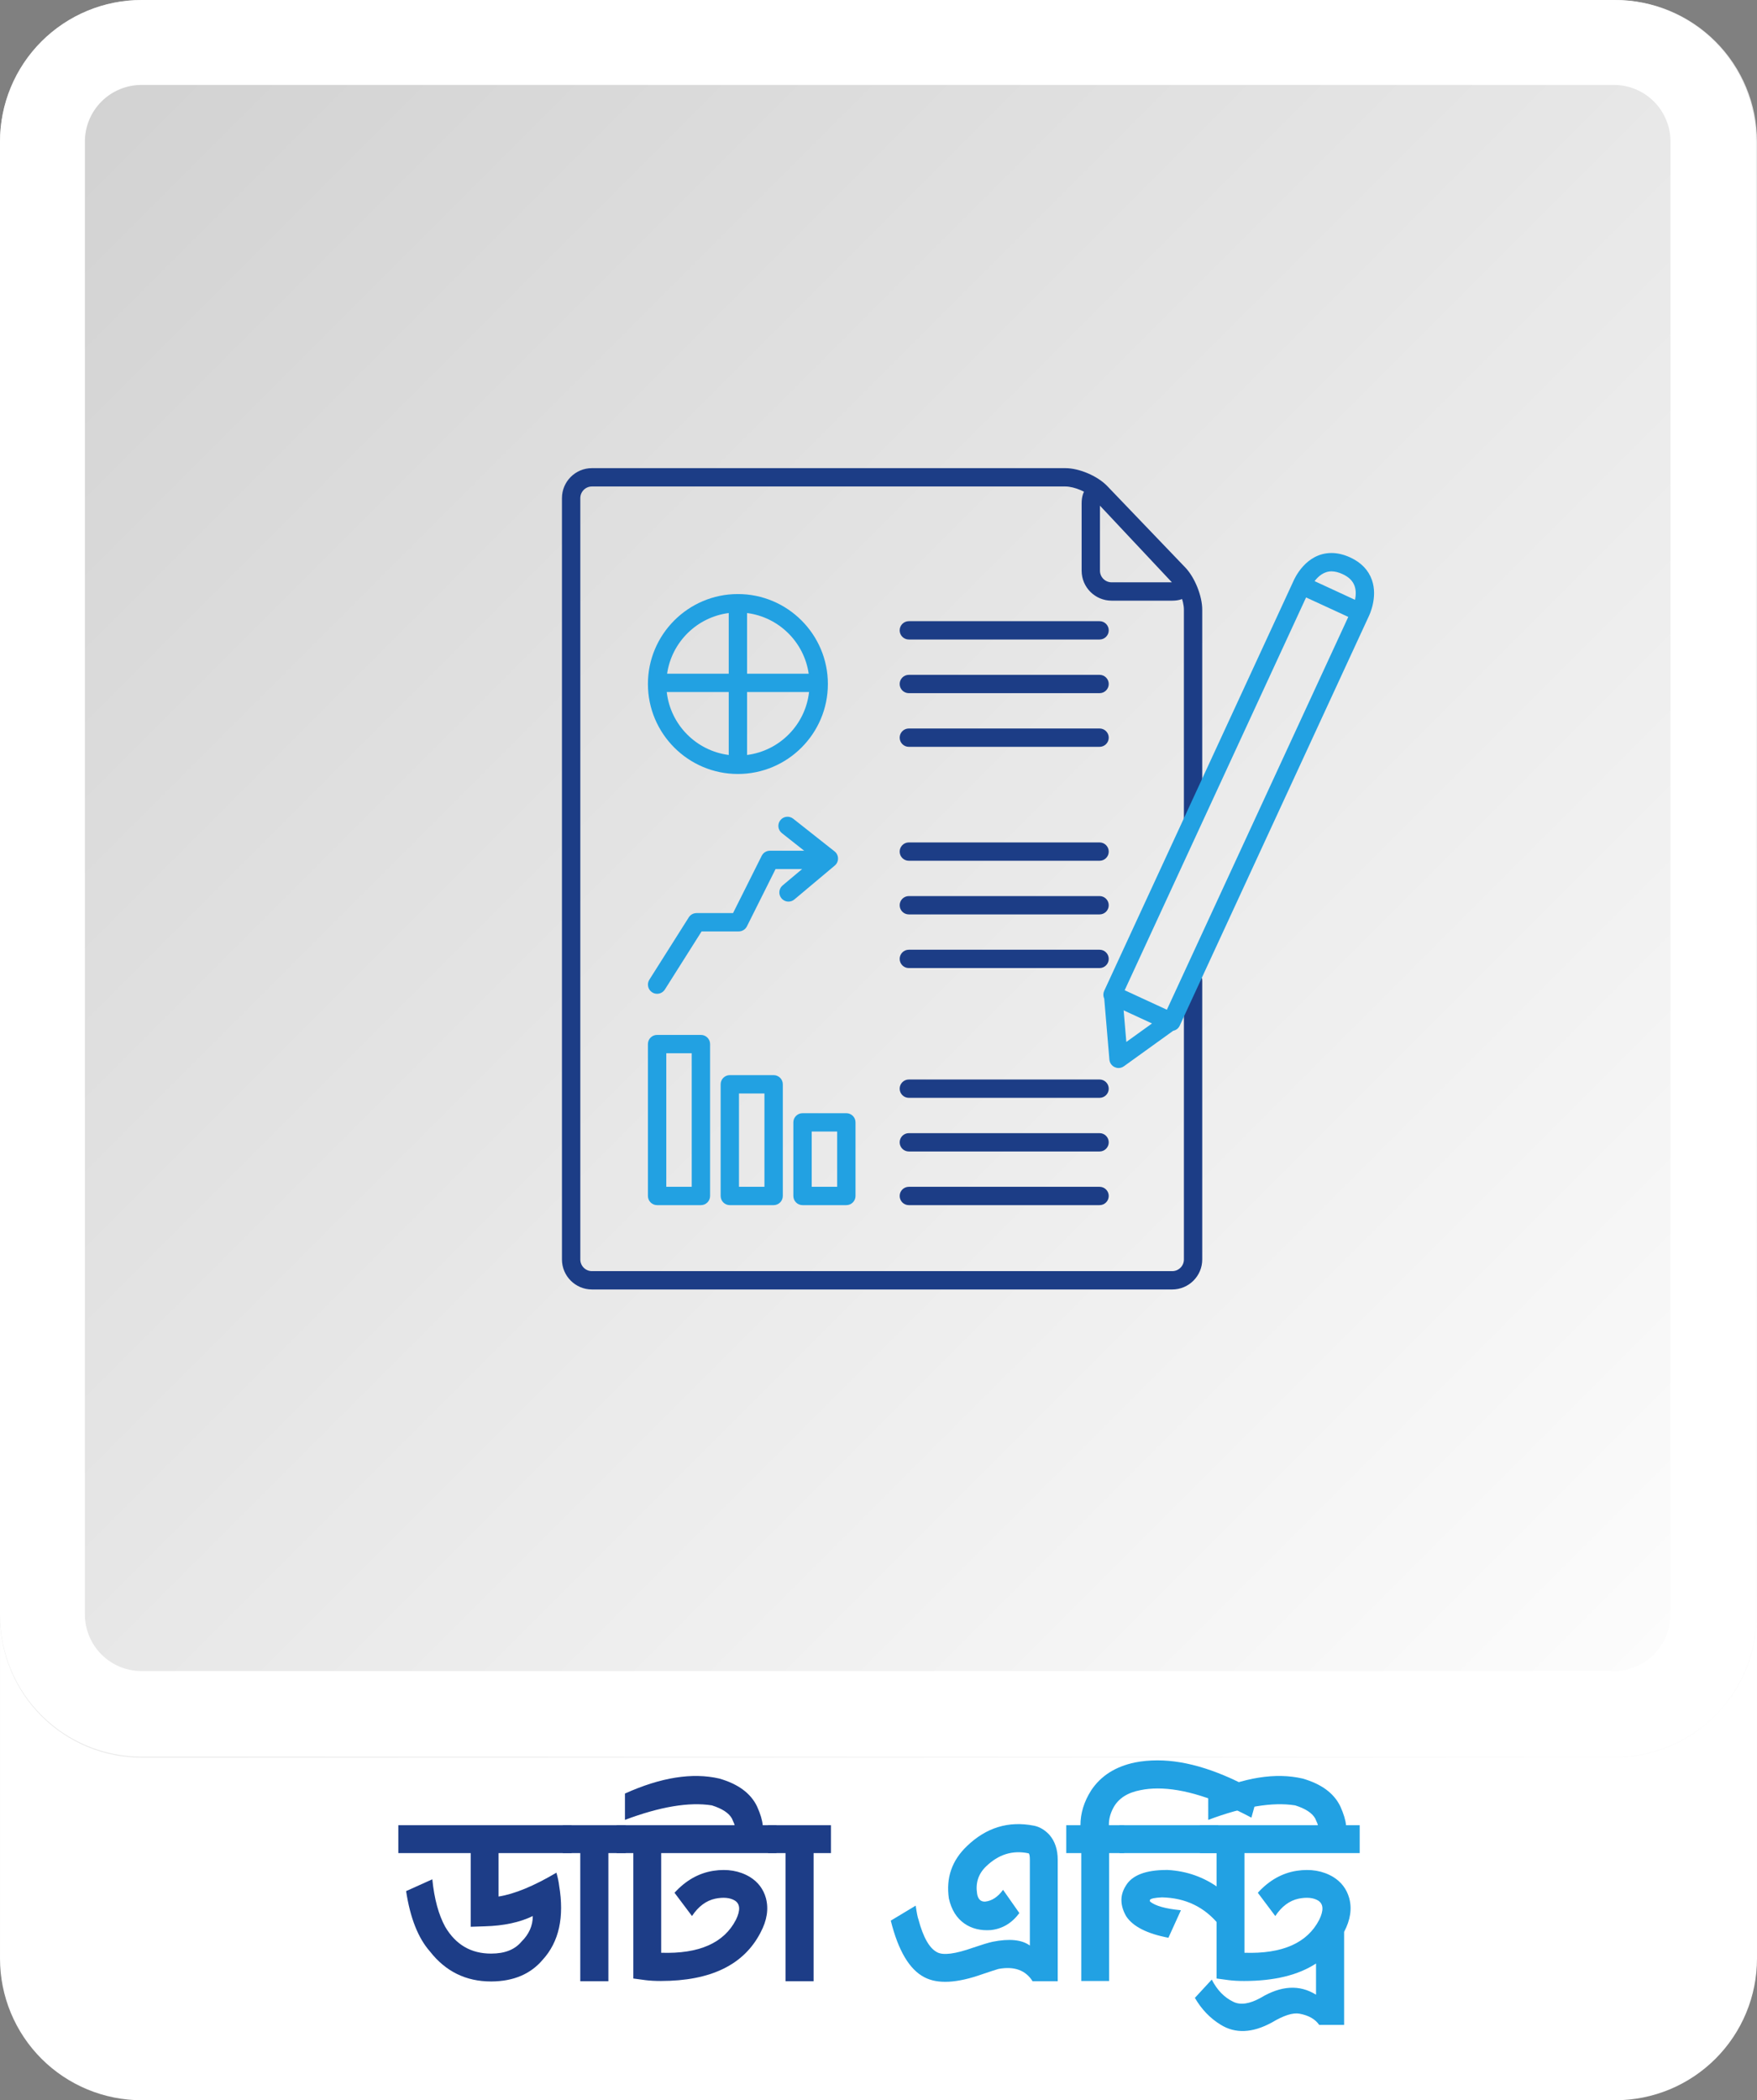 <?xml version="1.0" encoding="UTF-8" standalone="no"?>
<svg
   width="310.031"
   zoomAndPan="magnify"
   viewBox="0 0 232.523 277.852"
   height="370.469"
   preserveAspectRatio="xMidYMid"
   version="1.0"
   id="svg3945"
   sodipodi:docname="Sheba Enterprise.svg"
   xmlns:inkscape="http://www.inkscape.org/namespaces/inkscape"
   xmlns:sodipodi="http://sodipodi.sourceforge.net/DTD/sodipodi-0.dtd"
   xmlns="http://www.w3.org/2000/svg"
   xmlns:svg="http://www.w3.org/2000/svg">
  <rect x="0" y="0" width="232.523" height="277.852" fill="#808080" stroke="none"/>
  <sodipodi:namedview
     id="namedview3945"
     pagecolor="#ffffff"
     bordercolor="#000000"
     borderopacity="0.25"
     inkscape:showpageshadow="2"
     inkscape:pageopacity="0.0"
     inkscape:pagecheckerboard="0"
     inkscape:deskcolor="#d1d1d1"
     inkscape:export-bgcolor="#00000000" />
  <defs
     id="defs2384">
    <clipPath
       id="56cd9cca8b">
      <path
         d="M 58.176,1612.652 H 290.699 v 185.469 H 58.176 Z m 0,0"
         clip-rule="nonzero"
         id="path538" />
    </clipPath>
    <clipPath
       id="16f5e3e736">
      <path
         d="M 76.918,1612.652 H 271.957 c 4.973,0 9.738,1.977 13.254,5.492 3.516,3.512 5.488,8.281 5.488,13.25 v 147.984 c 0,4.969 -1.973,9.738 -5.488,13.25 -3.516,3.516 -8.281,5.492 -13.254,5.492 H 76.918 c -4.969,0 -9.738,-1.977 -13.254,-5.492 -3.512,-3.512 -5.488,-8.281 -5.488,-13.25 v -147.984 c 0,-4.969 1.977,-9.738 5.488,-13.25 3.516,-3.516 8.285,-5.492 13.254,-5.492 z m 0,0"
         clip-rule="nonzero"
         id="path539" />
    </clipPath>
    <clipPath
       id="28b7e64360">
      <path
         d="M 58.176,1520.27 H 290.699 v 232.527 H 58.176 Z m 0,0"
         clip-rule="nonzero"
         id="path540" />
    </clipPath>
    <clipPath
       id="f39cc5fdcd">
      <path
         d="M 76.918,1520.27 H 271.957 c 4.973,0 9.738,1.977 13.254,5.492 3.516,3.516 5.488,8.281 5.488,13.25 v 195.043 c 0,4.969 -1.973,9.738 -5.488,13.25 -3.516,3.516 -8.281,5.492 -13.254,5.492 H 76.918 c -4.969,0 -9.738,-1.977 -13.254,-5.492 -3.512,-3.512 -5.488,-8.281 -5.488,-13.25 v -195.043 c 0,-4.969 1.977,-9.734 5.488,-13.25 3.516,-3.516 8.285,-5.492 13.254,-5.492 z m 0,0"
         clip-rule="nonzero"
         id="path541" />
    </clipPath>
    <linearGradient
       x1="3.3841999e-07"
       gradientTransform="matrix(0.908,0,0,0.908,58.177,1520.271)"
       y1="3.3841999e-07"
       x2="256"
       gradientUnits="userSpaceOnUse"
       y2="256"
       id="7f246f55e3">
      <stop
         stop-opacity="1"
         stop-color="rgb(81.599%, 81.599%, 81.599%)"
         offset="0"
         id="stop541" />
      <stop
         stop-opacity="1"
         stop-color="rgb(81.743%, 81.743%, 81.743%)"
         offset="0.016"
         id="stop542" />
      <stop
         stop-opacity="1"
         stop-color="rgb(82.03%, 82.03%, 82.03%)"
         offset="0.031"
         id="stop543" />
      <stop
         stop-opacity="1"
         stop-color="rgb(82.318%, 82.318%, 82.318%)"
         offset="0.047"
         id="stop544" />
      <stop
         stop-opacity="1"
         stop-color="rgb(82.605%, 82.605%, 82.605%)"
         offset="0.062"
         id="stop545" />
      <stop
         stop-opacity="1"
         stop-color="rgb(82.893%, 82.893%, 82.893%)"
         offset="0.078"
         id="stop546" />
      <stop
         stop-opacity="1"
         stop-color="rgb(83.18%, 83.18%, 83.18%)"
         offset="0.094"
         id="stop547" />
      <stop
         stop-opacity="1"
         stop-color="rgb(83.467%, 83.467%, 83.467%)"
         offset="0.109"
         id="stop548" />
      <stop
         stop-opacity="1"
         stop-color="rgb(83.755%, 83.755%, 83.755%)"
         offset="0.125"
         id="stop549" />
      <stop
         stop-opacity="1"
         stop-color="rgb(84.042%, 84.042%, 84.042%)"
         offset="0.141"
         id="stop550" />
      <stop
         stop-opacity="1"
         stop-color="rgb(84.331%, 84.331%, 84.331%)"
         offset="0.156"
         id="stop551" />
      <stop
         stop-opacity="1"
         stop-color="rgb(84.618%, 84.618%, 84.618%)"
         offset="0.172"
         id="stop552" />
      <stop
         stop-opacity="1"
         stop-color="rgb(84.904%, 84.904%, 84.904%)"
         offset="0.188"
         id="stop553" />
      <stop
         stop-opacity="1"
         stop-color="rgb(85.193%, 85.193%, 85.193%)"
         offset="0.203"
         id="stop554" />
      <stop
         stop-opacity="1"
         stop-color="rgb(85.48%, 85.48%, 85.48%)"
         offset="0.219"
         id="stop555" />
      <stop
         stop-opacity="1"
         stop-color="rgb(85.768%, 85.768%, 85.768%)"
         offset="0.234"
         id="stop556" />
      <stop
         stop-opacity="1"
         stop-color="rgb(86.055%, 86.055%, 86.055%)"
         offset="0.25"
         id="stop557" />
      <stop
         stop-opacity="1"
         stop-color="rgb(86.343%, 86.343%, 86.343%)"
         offset="0.266"
         id="stop558" />
      <stop
         stop-opacity="1"
         stop-color="rgb(86.63%, 86.63%, 86.63%)"
         offset="0.281"
         id="stop559" />
      <stop
         stop-opacity="1"
         stop-color="rgb(86.917%, 86.917%, 86.917%)"
         offset="0.297"
         id="stop560" />
      <stop
         stop-opacity="1"
         stop-color="rgb(87.206%, 87.206%, 87.206%)"
         offset="0.312"
         id="stop561" />
      <stop
         stop-opacity="1"
         stop-color="rgb(87.492%, 87.492%, 87.492%)"
         offset="0.328"
         id="stop562" />
      <stop
         stop-opacity="1"
         stop-color="rgb(87.781%, 87.781%, 87.781%)"
         offset="0.344"
         id="stop563" />
      <stop
         stop-opacity="1"
         stop-color="rgb(88.068%, 88.068%, 88.068%)"
         offset="0.359"
         id="stop564" />
      <stop
         stop-opacity="1"
         stop-color="rgb(88.354%, 88.354%, 88.354%)"
         offset="0.375"
         id="stop565" />
      <stop
         stop-opacity="1"
         stop-color="rgb(88.643%, 88.643%, 88.643%)"
         offset="0.391"
         id="stop566" />
      <stop
         stop-opacity="1"
         stop-color="rgb(88.93%, 88.93%, 88.93%)"
         offset="0.406"
         id="stop567" />
      <stop
         stop-opacity="1"
         stop-color="rgb(89.218%, 89.218%, 89.218%)"
         offset="0.422"
         id="stop568" />
      <stop
         stop-opacity="1"
         stop-color="rgb(89.505%, 89.505%, 89.505%)"
         offset="0.438"
         id="stop569" />
      <stop
         stop-opacity="1"
         stop-color="rgb(89.793%, 89.793%, 89.793%)"
         offset="0.453"
         id="stop570" />
      <stop
         stop-opacity="1"
         stop-color="rgb(90.08%, 90.08%, 90.08%)"
         offset="0.469"
         id="stop571" />
      <stop
         stop-opacity="1"
         stop-color="rgb(90.367%, 90.367%, 90.367%)"
         offset="0.484"
         id="stop572" />
      <stop
         stop-opacity="1"
         stop-color="rgb(90.656%, 90.656%, 90.656%)"
         offset="0.5"
         id="stop573" />
      <stop
         stop-opacity="1"
         stop-color="rgb(90.799%, 90.799%, 90.799%)"
         offset="0.5"
         id="stop574" />
      <stop
         stop-opacity="1"
         stop-color="rgb(90.942%, 90.942%, 90.942%)"
         offset="0.5"
         id="stop575" />
      <stop
         stop-opacity="1"
         stop-color="rgb(91.087%, 91.087%, 91.087%)"
         offset="0.516"
         id="stop576" />
      <stop
         stop-opacity="1"
         stop-color="rgb(91.231%, 91.231%, 91.231%)"
         offset="0.531"
         id="stop577" />
      <stop
         stop-opacity="1"
         stop-color="rgb(91.518%, 91.518%, 91.518%)"
         offset="0.547"
         id="stop578" />
      <stop
         stop-opacity="1"
         stop-color="rgb(91.805%, 91.805%, 91.805%)"
         offset="0.562"
         id="stop579" />
      <stop
         stop-opacity="1"
         stop-color="rgb(92.093%, 92.093%, 92.093%)"
         offset="0.578"
         id="stop580" />
      <stop
         stop-opacity="1"
         stop-color="rgb(92.38%, 92.38%, 92.38%)"
         offset="0.594"
         id="stop581" />
      <stop
         stop-opacity="1"
         stop-color="rgb(92.668%, 92.668%, 92.668%)"
         offset="0.609"
         id="stop582" />
      <stop
         stop-opacity="1"
         stop-color="rgb(92.955%, 92.955%, 92.955%)"
         offset="0.625"
         id="stop583" />
      <stop
         stop-opacity="1"
         stop-color="rgb(93.243%, 93.243%, 93.243%)"
         offset="0.641"
         id="stop584" />
      <stop
         stop-opacity="1"
         stop-color="rgb(93.53%, 93.53%, 93.53%)"
         offset="0.656"
         id="stop585" />
      <stop
         stop-opacity="1"
         stop-color="rgb(93.817%, 93.817%, 93.817%)"
         offset="0.672"
         id="stop586" />
      <stop
         stop-opacity="1"
         stop-color="rgb(94.106%, 94.106%, 94.106%)"
         offset="0.688"
         id="stop587" />
      <stop
         stop-opacity="1"
         stop-color="rgb(94.392%, 94.392%, 94.392%)"
         offset="0.703"
         id="stop588" />
      <stop
         stop-opacity="1"
         stop-color="rgb(94.681%, 94.681%, 94.681%)"
         offset="0.719"
         id="stop589" />
      <stop
         stop-opacity="1"
         stop-color="rgb(94.968%, 94.968%, 94.968%)"
         offset="0.734"
         id="stop590" />
      <stop
         stop-opacity="1"
         stop-color="rgb(95.255%, 95.255%, 95.255%)"
         offset="0.75"
         id="stop591" />
      <stop
         stop-opacity="1"
         stop-color="rgb(95.543%, 95.543%, 95.543%)"
         offset="0.766"
         id="stop592" />
      <stop
         stop-opacity="1"
         stop-color="rgb(95.83%, 95.83%, 95.83%)"
         offset="0.781"
         id="stop593" />
      <stop
         stop-opacity="1"
         stop-color="rgb(96.118%, 96.118%, 96.118%)"
         offset="0.797"
         id="stop594" />
      <stop
         stop-opacity="1"
         stop-color="rgb(96.405%, 96.405%, 96.405%)"
         offset="0.812"
         id="stop595" />
      <stop
         stop-opacity="1"
         stop-color="rgb(96.693%, 96.693%, 96.693%)"
         offset="0.828"
         id="stop596" />
      <stop
         stop-opacity="1"
         stop-color="rgb(96.98%, 96.98%, 96.98%)"
         offset="0.844"
         id="stop597" />
      <stop
         stop-opacity="1"
         stop-color="rgb(97.267%, 97.267%, 97.267%)"
         offset="0.859"
         id="stop598" />
      <stop
         stop-opacity="1"
         stop-color="rgb(97.556%, 97.556%, 97.556%)"
         offset="0.875"
         id="stop599" />
      <stop
         stop-opacity="1"
         stop-color="rgb(97.842%, 97.842%, 97.842%)"
         offset="0.891"
         id="stop600" />
      <stop
         stop-opacity="1"
         stop-color="rgb(98.131%, 98.131%, 98.131%)"
         offset="0.906"
         id="stop601" />
      <stop
         stop-opacity="1"
         stop-color="rgb(98.418%, 98.418%, 98.418%)"
         offset="0.922"
         id="stop602" />
      <stop
         stop-opacity="1"
         stop-color="rgb(98.705%, 98.705%, 98.705%)"
         offset="0.938"
         id="stop603" />
      <stop
         stop-opacity="1"
         stop-color="rgb(98.993%, 98.993%, 98.993%)"
         offset="0.953"
         id="stop604" />
      <stop
         stop-opacity="1"
         stop-color="rgb(99.28%, 99.28%, 99.28%)"
         offset="0.969"
         id="stop605" />
      <stop
         stop-opacity="1"
         stop-color="rgb(99.568%, 99.568%, 99.568%)"
         offset="0.984"
         id="stop606" />
      <stop
         stop-opacity="1"
         stop-color="rgb(99.855%, 99.855%, 99.855%)"
         offset="1"
         id="stop607" />
    </linearGradient>
    <clipPath
       id="afeabd42e3">
      <path
         d="M 58.176,1520.27 H 290.578 v 232.402 H 58.176 Z m 0,0"
         clip-rule="nonzero"
         id="path607" />
    </clipPath>
    <clipPath
       id="2cc25d9fbd">
      <path
         d="M 76.91,1520.27 H 271.848 c 4.969,0 9.73,1.977 13.246,5.488 3.512,3.512 5.484,8.277 5.484,13.246 v 194.938 c 0,4.969 -1.973,9.73 -5.484,13.246 -3.516,3.512 -8.277,5.484 -13.246,5.484 H 76.91 c -4.969,0 -9.734,-1.973 -13.246,-5.484 -3.516,-3.516 -5.488,-8.277 -5.488,-13.246 v -194.938 c 0,-4.969 1.973,-9.734 5.488,-13.246 3.512,-3.512 8.277,-5.488 13.246,-5.488 z m 0,0"
         clip-rule="nonzero"
         id="path608" />
    </clipPath>
    <clipPath
       id="a3c053fd1c">
      <path
         d="M 132.551,1582.152 H 218 v 108.707 h -85.449 z m 0,0"
         clip-rule="nonzero"
         id="path609" />
    </clipPath>
    <clipPath
       id="7a27a576ba">
      <path
         d="m 204,1593 h 36.504 v 69 H 204 Z m 0,0"
         clip-rule="nonzero"
         id="path610" />
    </clipPath>
  </defs>
  <g
     clip-path="url(#56cd9cca8b)"
     id="g2721"
     transform="translate(-58.176,-1520.27)">
    <g
       clip-path="url(#16f5e3e736)"
       id="g2720">
      <path
         fill="#ffffff"
         d="M 58.176,1612.652 H 290.699 v 185.469 H 58.176 Z m 0,0"
         fill-opacity="1"
         fill-rule="nonzero"
         id="path2719" />
    </g>
  </g>
  <g
     clip-path="url(#28b7e64360)"
     id="g2723"
     transform="translate(-58.176,-1520.27)">
    <g
       clip-path="url(#f39cc5fdcd)"
       id="g2722">
      <path
         fill="url(#7f246f55e3)"
         d="m 58.176,1520.27 v 232.527 H 290.699 v -232.527 z m 0,0"
         fill-rule="nonzero"
         id="path2721"
         style="fill:url(#7f246f55e3)" />
    </g>
  </g>
  <g
     clip-path="url(#afeabd42e3)"
     id="g2725"
     transform="translate(-58.176,-1520.27)">
    <g
       clip-path="url(#2cc25d9fbd)"
       id="g2724">
      <path
         stroke-linecap="butt"
         transform="matrix(0.749,0,0,0.749,58.177,1520.271)"
         fill="none"
         stroke-linejoin="miter"
         d="M 25.001,-0.002 H 285.158 c 6.631,0 12.986,2.638 17.678,7.324 4.687,4.687 7.319,11.047 7.319,17.678 V 285.157 c 0,6.631 -2.633,12.986 -7.319,17.678 -4.692,4.687 -11.047,7.319 -17.678,7.319 H 25.001 c -6.631,0 -12.991,-2.633 -17.678,-7.319 -4.692,-4.692 -7.324,-11.047 -7.324,-17.678 V 25 c 0,-6.631 2.633,-12.991 7.324,-17.678 4.687,-4.687 11.047,-7.324 17.678,-7.324 z m 0,0"
         stroke="#ffffff"
         stroke-width="30"
         stroke-opacity="1"
         stroke-miterlimit="4"
         id="path2723" />
    </g>
  </g>
  <path
     fill="#22a1e2"
     d="m 88.176,157.008 h 3.367 v -17.668 h -3.367 z m 4.582,2.426 h -5.797 c -0.672,0 -1.215,-0.543 -1.215,-1.215 v -20.094 c 0,-0.672 0.543,-1.211 1.215,-1.211 h 5.797 c 0.672,0 1.215,0.539 1.215,1.211 v 20.094 c 0,0.672 -0.543,1.215 -1.215,1.215"
     fill-opacity="1"
     fill-rule="nonzero"
     id="path2725" />
  <path
     fill="#22a1e2"
     d="m 97.797,157.008 h 3.371 v -12.348 h -3.371 z m 4.586,2.426 h -5.801 c -0.668,0 -1.211,-0.543 -1.211,-1.215 v -14.774 c 0,-0.668 0.543,-1.211 1.211,-1.211 h 5.801 c 0.668,0 1.215,0.543 1.215,1.211 v 14.774 c 0,0.672 -0.547,1.215 -1.215,1.215"
     fill-opacity="1"
     fill-rule="nonzero"
     id="path2726" />
  <path
     fill="#22a1e2"
     d="m 107.422,157.008 h 3.371 v -7.312 h -3.371 z m 4.582,2.426 h -5.797 c -0.668,0 -1.215,-0.543 -1.215,-1.215 v -9.738 c 0,-0.668 0.547,-1.211 1.215,-1.211 h 5.797 c 0.672,0 1.215,0.543 1.215,1.211 v 9.738 c 0,0.672 -0.543,1.215 -1.215,1.215"
     fill-opacity="1"
     fill-rule="nonzero"
     id="path2727" />
  <path
     fill="#22a1e2"
     d="m 98.867,99.879 v -8.328 h 8.203 c -0.48,4.328 -3.895,7.777 -8.203,8.328 z m -10.629,-8.328 h 8.203 v 8.328 c -4.309,-0.551 -7.719,-4 -8.203,-8.328 z m 8.203,-10.449 v 8.023 h -8.156 c 0.609,-4.184 3.949,-7.484 8.156,-8.023 z m 10.582,8.023 h -8.156 v -8.023 c 4.207,0.539 7.547,3.84 8.156,8.023 z m -9.363,-10.535 c 0,0 -0.004,0 -0.008,0 0,0 -0.004,0 -0.004,0 -6.562,0 -11.902,5.34 -11.902,11.898 0,6.566 5.344,11.906 11.906,11.906 6.566,0 11.91,-5.34 11.91,-11.906 0,-6.559 -5.34,-11.895 -11.902,-11.898"
     fill-opacity="1"
     fill-rule="nonzero"
     id="path2728" />
  <path
     fill="#22a1e2"
     d="m 86.961,131.473 c -0.223,0 -0.449,-0.059 -0.648,-0.188 -0.566,-0.359 -0.734,-1.105 -0.379,-1.672 l 5.219,-8.25 c 0.223,-0.355 0.613,-0.566 1.027,-0.566 h 4.832 l 3.793,-7.578 c 0.203,-0.41 0.625,-0.672 1.082,-0.672 h 5.945 c 0.672,0 1.215,0.543 1.215,1.215 0,0.668 -0.543,1.211 -1.215,1.211 h -5.195 l -3.789,7.578 c -0.207,0.414 -0.629,0.672 -1.086,0.672 h -4.914 l -4.859,7.684 c -0.234,0.367 -0.629,0.566 -1.027,0.566"
     fill-opacity="1"
     fill-rule="nonzero"
     id="path2729" />
  <path
     fill="#22a1e2"
     d="m 104.355,119.277 c -0.348,0 -0.691,-0.148 -0.934,-0.434 -0.43,-0.512 -0.363,-1.277 0.152,-1.707 l 4.199,-3.523 -4.301,-3.398 c -0.527,-0.418 -0.617,-1.18 -0.199,-1.703 0.414,-0.527 1.176,-0.617 1.703,-0.199 l 5.469,4.32 c 0.289,0.223 0.457,0.567 0.461,0.934 0.008,0.363 -0.152,0.711 -0.434,0.945 l -5.34,4.48 c -0.227,0.191 -0.504,0.285 -0.777,0.285"
     fill-opacity="1"
     fill-rule="nonzero"
     id="path2730" />
  <path
     fill="#1c3d86"
     d="m 145.516,84.605 h -25.238 c -0.672,0 -1.215,-0.543 -1.215,-1.211 0,-0.672 0.543,-1.215 1.215,-1.215 h 25.238 c 0.672,0 1.215,0.543 1.215,1.215 0,0.668 -0.543,1.211 -1.215,1.211"
     fill-opacity="1"
     fill-rule="nonzero"
     id="path2731" />
  <path
     fill="#1c3d86"
     d="m 145.516,91.703 h -25.238 c -0.672,0 -1.215,-0.543 -1.215,-1.215 0,-0.668 0.543,-1.211 1.215,-1.211 h 25.238 c 0.672,0 1.215,0.543 1.215,1.211 0,0.672 -0.543,1.215 -1.215,1.215"
     fill-opacity="1"
     fill-rule="nonzero"
     id="path2732" />
  <path
     fill="#1c3d86"
     d="m 145.516,98.801 h -25.238 c -0.672,0 -1.215,-0.543 -1.215,-1.215 0,-0.668 0.543,-1.211 1.215,-1.211 h 25.238 c 0.672,0 1.215,0.543 1.215,1.211 0,0.672 -0.543,1.215 -1.215,1.215"
     fill-opacity="1"
     fill-rule="nonzero"
     id="path2733" />
  <path
     fill="#1c3d86"
     d="m 145.516,113.875 h -25.238 c -0.672,0 -1.215,-0.539 -1.215,-1.211 0,-0.668 0.543,-1.215 1.215,-1.215 h 25.238 c 0.672,0 1.215,0.547 1.215,1.215 0,0.672 -0.543,1.211 -1.215,1.211"
     fill-opacity="1"
     fill-rule="nonzero"
     id="path2734" />
  <path
     fill="#1c3d86"
     d="m 145.516,120.973 h -25.238 c -0.672,0 -1.215,-0.543 -1.215,-1.211 0,-0.672 0.543,-1.215 1.215,-1.215 h 25.238 c 0.672,0 1.215,0.543 1.215,1.215 0,0.668 -0.543,1.211 -1.215,1.211"
     fill-opacity="1"
     fill-rule="nonzero"
     id="path2735" />
  <path
     fill="#1c3d86"
     d="m 145.516,128.07 h -25.238 c -0.672,0 -1.215,-0.543 -1.215,-1.215 0,-0.668 0.543,-1.211 1.215,-1.211 h 25.238 c 0.672,0 1.215,0.543 1.215,1.211 0,0.672 -0.543,1.215 -1.215,1.215"
     fill-opacity="1"
     fill-rule="nonzero"
     id="path2736" />
  <path
     fill="#1c3d86"
     d="m 145.516,145.238 h -25.238 c -0.672,0 -1.215,-0.543 -1.215,-1.211 0,-0.672 0.543,-1.215 1.215,-1.215 h 25.238 c 0.672,0 1.215,0.543 1.215,1.215 0,0.668 -0.543,1.211 -1.215,1.211"
     fill-opacity="1"
     fill-rule="nonzero"
     id="path2737" />
  <path
     fill="#1c3d86"
     d="m 145.516,152.336 h -25.238 c -0.672,0 -1.215,-0.543 -1.215,-1.211 0,-0.672 0.543,-1.215 1.215,-1.215 h 25.238 c 0.672,0 1.215,0.543 1.215,1.215 0,0.668 -0.543,1.211 -1.215,1.211"
     fill-opacity="1"
     fill-rule="nonzero"
     id="path2738" />
  <path
     fill="#1c3d86"
     d="m 145.516,159.434 h -25.238 c -0.672,0 -1.215,-0.543 -1.215,-1.215 0,-0.668 0.543,-1.211 1.215,-1.211 h 25.238 c 0.672,0 1.215,0.543 1.215,1.211 0,0.672 -0.543,1.215 -1.215,1.215"
     fill-opacity="1"
     fill-rule="nonzero"
     id="path2739" />
  <g
     clip-path="url(#a3c053fd1c)"
     id="g2740"
     transform="translate(-58.176,-1520.27)">
    <path
       fill="#1c3d86"
       d="m 213.312,1690.859 h -76.801 c -2.184,0 -3.965,-1.781 -3.965,-3.965 V 1586.168 c 0,-2.188 1.781,-3.965 3.965,-3.965 h 62.656 c 1.836,0 4.262,1.039 5.531,2.359 l 10.34,10.785 c 1.258,1.312 2.242,3.762 2.242,5.578 v 27.715 c 0,0.672 -0.543,1.215 -1.215,1.215 -0.672,0 -1.211,-0.543 -1.211,-1.215 v -27.715 c 0,-1.207 -0.734,-3.027 -1.566,-3.898 l -10.34,-10.785 c -0.824,-0.859 -2.59,-1.613 -3.781,-1.613 h -62.656 c -0.848,0 -1.535,0.691 -1.535,1.539 v 100.727 c 0,0.848 0.688,1.539 1.535,1.539 h 76.801 c 0.852,0 1.543,-0.691 1.543,-1.539 v -36.902 c 0,-0.672 0.539,-1.211 1.211,-1.211 0.672,0 1.215,0.539 1.215,1.211 v 36.902 c 0,2.184 -1.781,3.965 -3.969,3.965"
       fill-opacity="1"
       fill-rule="nonzero"
       id="path2740" />
  </g>
  <path
     fill="#1c3d86"
     d="m 145.57,66.898 v 8.605 c 0,0.844 0.691,1.535 1.539,1.535 h 7.98 z m 9.566,12.566 h -8.027 c -2.188,0 -3.965,-1.777 -3.965,-3.961 v -8.918 c 0,-1.926 1.074,-2.609 1.992,-2.609 0.676,0 1.344,0.348 1.992,1.035 l 9.762,10.406 c 1.152,1.223 0.965,2.234 0.754,2.727 -0.215,0.492 -0.824,1.32 -2.508,1.32"
     fill-opacity="1"
     fill-rule="nonzero"
     id="path2741" />
  <g
     clip-path="url(#7a27a576ba)"
     id="g2742"
     transform="translate(-58.176,-1520.27)">
    <path
       fill="#22a1e2"
       d="m 212.602,1653.852 -5.586,-2.578 24.008,-51.965 5.586,2.574 z m -5.367,4.262 -0.355,-4.18 3.754,1.734 z m 27.156,-62.258 c 0.449,0 0.941,0.125 1.465,0.367 0.828,0.383 1.348,0.894 1.586,1.566 0.219,0.621 0.172,1.289 0.059,1.836 l -2.238,-1.035 -3.113,-1.438 c 0.469,-0.617 1.219,-1.297 2.242,-1.297 z m 5.348,1.148 c -0.457,-1.312 -1.422,-2.316 -2.867,-2.984 -0.844,-0.391 -1.68,-0.59 -2.48,-0.59 -3.398,0 -4.902,3.379 -5.07,3.777 l -25.016,54.148 c -0.133,0.293 -0.148,0.625 -0.039,0.926 0.012,0.035 0.031,0.058 0.043,0.09 l 0.684,8.078 c 0.039,0.438 0.309,0.82 0.703,1 0.164,0.074 0.336,0.113 0.508,0.113 0.25,0 0.5,-0.078 0.711,-0.231 l 6.523,-4.695 c 0.367,-0.074 0.691,-0.305 0.859,-0.668 l 25.016,-54.148 c 0.109,-0.223 1.215,-2.551 0.426,-4.816"
       fill-opacity="1"
       fill-rule="nonzero"
       id="path2742" />
  </g>
  <g
     fill="#1d3d87"
     fill-opacity="1"
     id="g2745"
     transform="translate(-58.176,-1520.27)">
    <g
       transform="translate(111.312,1782.235)"
       id="g2744">
      <g
         id="g2743">
        <path
           d="M 22.516,-16.812 H 12.844 v 5.75 c 2.102,-0.332 4.656,-1.383 7.656,-3.156 0.188,0.656 0.305,1.227 0.359,1.703 0.707,4.18 -0.016,7.449 -2.172,9.812 -1.605,1.898 -3.859,2.852 -6.766,2.875 h -0.078 c -3.312,0 -6.008,-1.32 -8.078,-3.969 -1.562,-1.77 -2.617,-4.43 -3.156,-7.984 l 3.469,-1.562 c 0.258,2.586 0.828,4.68 1.703,6.281 1.395,2.367 3.414,3.547 6.062,3.547 H 11.875 c 1.781,0 3.109,-0.52 3.984,-1.562 1.008,-0.988 1.516,-2.125 1.516,-3.406 -1.719,0.836 -3.836,1.289 -6.344,1.359 l -1.875,0.062 v -9.75 H -0.422 V -20.5 h 22.938 z m 0,0"
           id="path2743" />
      </g>
    </g>
  </g>
  <g
     fill="#1d3d87"
     fill-opacity="1"
     id="g2748"
     transform="translate(-58.176,-1520.27)">
    <g
       transform="translate(133.189,1782.235)"
       id="g2747">
      <g
         id="g2746">
        <path
           d="m -0.531,-20.5 h 8.328 v 3.688 H 5.5 V 0.141 H 1.781 V -16.812 h -2.312 z m 0,0"
           id="path2745" />
      </g>
    </g>
  </g>
  <g
     fill="#1d3d87"
     fill-opacity="1"
     id="g2751"
     transform="translate(-58.176,-1520.27)">
    <g
       transform="translate(140.458,1782.235)"
       id="g2750">
      <g
         id="g2749">
        <path
           d="m 20.469,-16.812 h -15.25 V -3.625 c 5.008,0.168 8.305,-1.285 9.891,-4.359 0.613,-1.25 0.566,-2.098 -0.141,-2.547 -0.637,-0.383 -1.5,-0.469 -2.594,-0.25 -1.211,0.262 -2.234,1.027 -3.078,2.297 l -2.312,-3.078 c 1.488,-1.633 3.203,-2.602 5.141,-2.906 1.844,-0.281 3.453,-0.008 4.828,0.812 1.082,0.668 1.789,1.602 2.125,2.797 C 19.461,-9.43 19.227,-7.914 18.375,-6.312 16.176,-2.031 11.773,0.109 5.172,0.109 4.398,0.109 3.727,0.07 3.156,0 l -1.625,-0.219 V -16.812 H -0.672 V -20.5 H 14.938 c 0,-0.07 -0.121,-0.367 -0.359,-0.891 -0.406,-0.727 -1.293,-1.305 -2.656,-1.734 -3.012,-0.469 -6.844,0.172 -11.5,1.922 V -24.688 c 4.758,-2.145 8.922,-2.805 12.484,-1.984 2.488,0.711 4.156,1.938 5,3.688 0.445,0.992 0.695,1.82 0.75,2.484 h 1.812 z m 0,0"
           id="path2748" />
      </g>
    </g>
  </g>
  <g
     fill="#1d3d87"
     fill-opacity="1"
     id="g2754"
     transform="translate(-58.176,-1520.27)">
    <g
       transform="translate(160.35,1782.235)"
       id="g2753">
      <g
         id="g2752">
        <path
           d="m -0.531,-20.5 h 8.328 v 3.688 H 5.5 V 0.141 H 1.781 V -16.812 h -2.312 z m 0,0"
           id="path2751" />
      </g>
    </g>
  </g>
  <g
     fill="#22a1e3"
     fill-opacity="1"
     id="g2760"
     transform="translate(-58.176,-1520.27)">
    <g
       transform="translate(175.422,1782.235)"
       id="g2759">
      <g
         id="g2758">
        <path
           d="m 10.719,-17.734 c 2.551,-2.457 5.504,-3.359 8.859,-2.703 0.758,0.148 1.445,0.555 2.062,1.219 0.727,0.844 1.094,1.945 1.094,3.297 v 16.062 H 19.406 c -0.93,-1.469 -2.434,-2.008 -4.516,-1.625 -0.398,0.117 -1.117,0.352 -2.156,0.703 -3.355,1.188 -5.906,1.316 -7.656,0.391 C 3.109,-1.41 1.629,-3.906 0.641,-7.875 L 3.938,-9.859 c 0.145,0.992 0.266,1.594 0.359,1.812 0.633,2.387 1.461,3.84 2.484,4.359 0.801,0.43 2.383,0.227 4.75,-0.609 1.156,-0.395 2.016,-0.656 2.578,-0.781 2.227,-0.445 3.875,-0.281 4.938,0.5 v -11.344 c 0,-0.52 -0.059,-0.805 -0.172,-0.859 -2.105,-0.445 -3.984,0.137 -5.641,1.75 -1,0.969 -1.391,2.164 -1.172,3.578 0.113,0.73 0.469,1.086 1.062,1.062 0.895,-0.094 1.688,-0.613 2.375,-1.562 L 17.656,-8.875 c -0.992,1.336 -2.25,2.086 -3.781,2.25 -1.355,0.094 -2.516,-0.191 -3.484,-0.859 -1.043,-0.727 -1.73,-1.836 -2.062,-3.328 -0.398,-2.719 0.398,-5.023 2.391,-6.922 z m 0,0"
           id="path2757" />
      </g>
    </g>
  </g>
  <g
     fill="#22a1e3"
     fill-opacity="1"
     id="g2763"
     transform="translate(-58.176,-1520.27)">
    <g
       transform="translate(199.71,1782.235)"
       id="g2762">
      <g
         id="g2761">
        <path
           d="m 2.875,-25.109 c 1.27,-1.914 3.195,-3.145 5.781,-3.688 0.945,-0.188 1.941,-0.281 2.984,-0.281 3.945,0 8.398,1.418 13.359,4.25 L 24.078,-21.5 c -4.844,-2.57 -8.98,-3.859 -12.406,-3.859 -0.805,0 -1.559,0.074 -2.266,0.219 -1.73,0.324 -2.93,1.102 -3.594,2.328 -0.398,0.742 -0.594,1.477 -0.594,2.203 0,0.023 0,0.031 0,0.031 V -20.5 h 2.016 v 3.688 H 5.25 V 0.109 H 1.562 V -16.812 H -0.422 V -20.5 h 1.875 c 0,-1.582 0.473,-3.117 1.422,-4.609 z m 0,0"
           id="path2760" />
      </g>
    </g>
  </g>
  <g
     fill="#22a1e3"
     fill-opacity="1"
     id="g2766"
     transform="translate(-58.176,-1520.27)">
    <g
       transform="translate(206.554,1782.235)"
       id="g2765">
      <g
         id="g2764">
        <path
           d="M -0.219,-16.812 V -20.5 h 13.062 v 3.688 z m 6.391,2.234 c 2.531,0.148 4.789,0.949 6.781,2.406 V -7.312 c -1.918,-2.363 -4.438,-3.578 -7.562,-3.641 -0.949,0.043 -1.48,0.156 -1.594,0.344 0,0 0,0.016 0,0.047 v 0.031 c 0,0.043 0.008,0.09 0.031,0.141 0.688,0.562 2.047,0.945 4.078,1.141 L 6.25,-5.609 C 3.426,-6.148 1.566,-7.094 0.672,-8.438 0.242,-9.176 0.031,-9.898 0.031,-10.609 c 0,-0.633 0.191,-1.258 0.578,-1.875 0.82,-1.395 2.629,-2.094 5.422,-2.094 0,0 0.008,0 0.031,0 0,0 0.008,0 0.031,0 h 0.047 c 0.02,0 0.031,0 0.031,0 z m 0,0"
           id="path2763" />
      </g>
    </g>
  </g>
  <g
     fill="#22a1e3"
     fill-opacity="1"
     id="g2769"
     transform="translate(-58.176,-1520.27)">
    <g
       transform="translate(217.652,1782.235)"
       id="g2768">
      <g
         id="g2767">
        <path
           d="m 18.406,-6.391 v 12.312 H 15.109 C 14.586,5.16 13.723,4.664 12.516,4.438 11.641,4.27 10.41,4.66 8.828,5.609 6.254,7.004 4,7.098 2.062,5.891 0.664,5.035 -0.469,3.852 -1.344,2.344 L 0.891,-0.078 C 1.598,1.316 2.555,2.301 3.766,2.875 4.703,3.32 5.895,3.145 7.344,2.344 10.062,0.707 12.508,0.566 14.688,1.922 v -4.125 c -2.367,1.543 -5.539,2.312 -9.516,2.312 C 4.398,0.109 3.727,0.07 3.156,0 l -1.625,-0.219 V -16.812 H -0.672 V -20.5 H 14.938 c 0,-0.07 -0.121,-0.367 -0.359,-0.891 -0.406,-0.727 -1.293,-1.305 -2.656,-1.734 -3.012,-0.469 -6.844,0.172 -11.5,1.922 V -24.688 c 4.758,-2.145 8.922,-2.805 12.484,-1.984 2.488,0.711 4.156,1.938 5,3.688 0.445,0.992 0.695,1.82 0.75,2.484 h 1.812 v 3.688 h -15.25 V -3.625 c 5.008,0.168 8.305,-1.285 9.891,-4.359 0.613,-1.25 0.566,-2.098 -0.141,-2.547 -0.637,-0.383 -1.5,-0.469 -2.594,-0.25 -1.211,0.262 -2.234,1.027 -3.078,2.297 l -2.312,-3.078 c 1.488,-1.633 3.203,-2.602 5.141,-2.906 1.844,-0.281 3.453,-0.008 4.828,0.812 1.082,0.668 1.789,1.602 2.125,2.797 0.383,1.398 0.16,2.887 -0.672,4.469 z m 0,0"
           id="path2766" />
      </g>
    </g>
  </g>
</svg>
